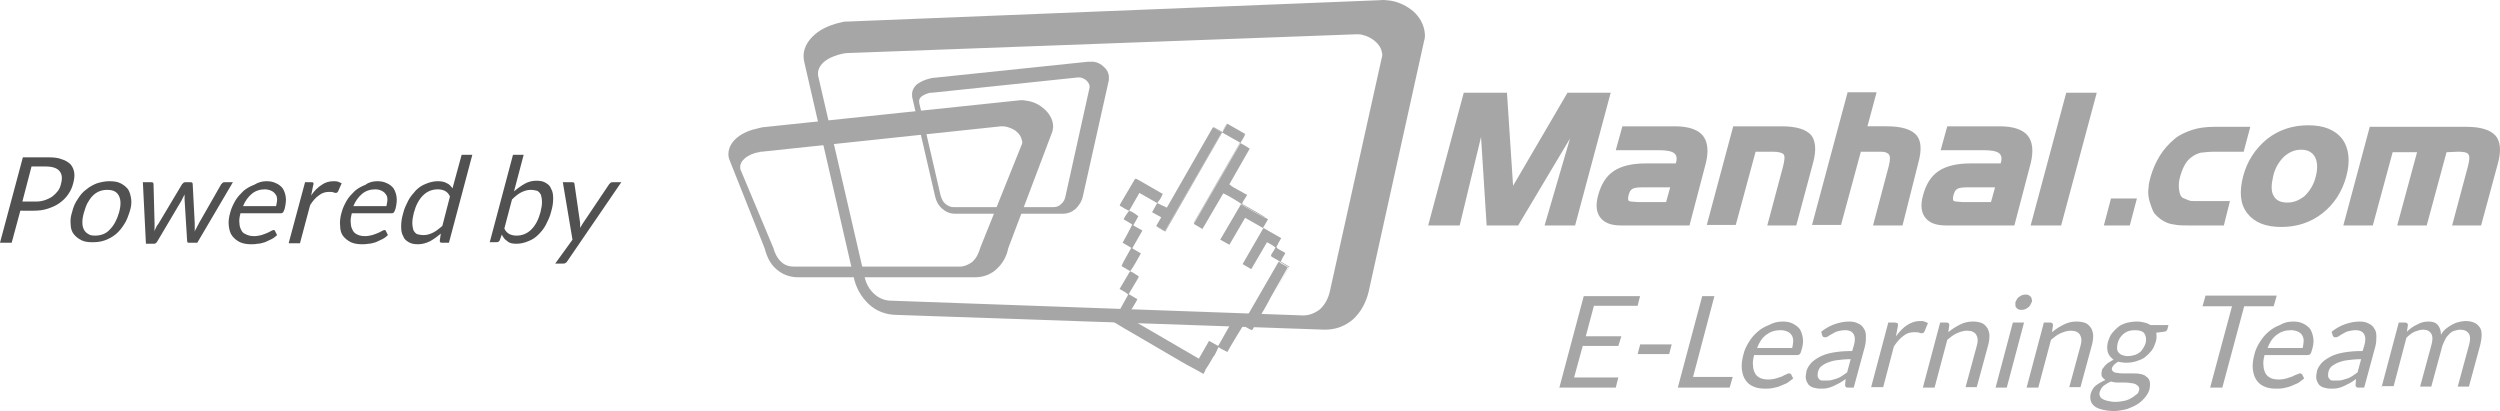 <?xml version="1.0" encoding="utf-8"?>
<!-- Generator: Adobe Illustrator 16.0.0, SVG Export Plug-In . SVG Version: 6.00 Build 0)  -->
<!DOCTYPE svg PUBLIC "-//W3C//DTD SVG 1.1//EN" "http://www.w3.org/Graphics/SVG/1.1/DTD/svg11.dtd">
<svg version="1.1" id="Isolation_Mode" xmlns="http://www.w3.org/2000/svg" xmlns:xlink="http://www.w3.org/1999/xlink" x="0px"
	 y="0px" width="1024.03px" height="168.359px" viewBox="-143.3 299.777 1024.03 168.359"
	 enable-background="new -143.3 299.777 1024.03 168.359" xml:space="preserve">
<g>
	<g id="Layer_x0020_1">
		<path fill="#A7A6A6" d="M203.656,308.611l218.045-8.747c1.666-0.208,3.124,0,4.79,0.209c3.54,0.624,6.664,2.29,9.163,4.373
			c2.499,2.291,4.165,5.206,4.582,8.33c0.208,1.25,0.208,2.499-0.208,3.749l-22.7,102.671c-1.042,4.373-3.124,8.33-6.248,11.245
			c-3.124,2.708-6.872,4.374-11.662,4.374l-175.144-6.04c-4.79,0-8.747-1.666-11.663-4.373l0,0
			c-3.124-2.916-5.415-6.872-6.248-11.246l-20.201-87.884c0-0.417-0.208-0.625-0.208-1.042c-0.625-4.165,1.458-7.705,4.582-10.413
			c2.916-2.499,7.081-4.165,11.246-4.998C202.198,308.611,203.032,308.611,203.656,308.611z M412.33,313.817l-208.882,7.706
			c-0.417,0-1.042,0.208-1.458,0.208c-2.916,0.625-5.623,1.666-7.706,3.332c-1.666,1.458-2.708,3.332-2.499,5.207
			c0,0.208,0,0.416,0,0.416l18.951,82.054c0.625,3.124,2.083,5.831,4.374,7.705c1.666,1.458,3.957,2.499,6.664,2.499l168.688,6.04
			c2.708,0,4.998-1.042,6.873-2.499c2.083-1.875,3.541-4.582,4.165-7.706l21.243-95.59c0.208-0.625,0.208-1.25,0-1.874
			c-0.209-1.666-1.25-3.332-2.708-4.582c-1.458-1.249-3.332-2.291-5.415-2.707C413.996,313.817,413.163,313.817,412.33,313.817z"/>
		<path fill="#A7A6A6" d="M238.435,331.727l63.935-6.664c0.833,0,1.458,0,2.291,0c1.666,0.209,3.124,1.042,4.165,2.083
			c1.25,1.041,1.874,2.291,2.083,3.748c0,0.625,0,1.25,0,1.666l-10.621,47.483c-0.417,2.082-1.458,3.748-2.916,5.206
			c-1.458,1.25-3.124,2.083-5.415,2.083h-43.942c-2.291,0-3.957-0.833-5.415-2.083l0,0c-1.458-1.249-2.5-3.124-2.916-5.206
			l-9.372-40.61c0-0.208,0-0.417,0-0.417c-0.208-1.874,0.625-3.54,2.083-4.789c1.458-1.042,3.333-1.875,5.207-2.291
			C237.811,331.936,238.227,331.727,238.435,331.727z M297.997,331.519l-59.562,6.248c-0.208,0-0.417,0-0.625,0
			c-1.25,0.208-2.708,0.833-3.541,1.458c-0.833,0.624-1.25,1.457-1.041,2.499v0.208l8.747,37.902
			c0.417,1.458,1.042,2.708,2.083,3.541c0.833,0.625,1.875,1.249,3.124,1.249h41.026c1.25,0,2.291-0.416,3.124-1.249
			c1.042-0.833,1.666-2.083,1.875-3.541l9.788-44.15c0-0.208,0-0.625,0-0.833c-0.208-0.833-0.625-1.458-1.25-2.082
			c-0.625-0.625-1.666-1.042-2.499-1.25C298.83,331.519,298.413,331.519,297.997,331.519z"/>
		<g id="_1849662416">
			<path fill="#A7A6A6" d="M319.655,410.865c-0.417,0.625-0.625,0.833-1.041,1.666l-3.332,5.623c0.625,0.417,1.25,0.625,1.874,1.042
				c0.625,0.416,1.042,0.624,1.666,1.249c-2.083,3.749-3.957,7.289-6.248,11.038c3.124,1.874,5.831,3.54,9.164,5.414l18.535,10.83
				c3.124,1.874,6.248,3.332,9.372,5.206c0.625-0.833,0.625-1.666,1.458-2.707c0.625-0.833,1.874-3.124,2.499-4.165
				c0.417-0.625,0.625-0.625,0.833-1.25c0.625-1.041,0.833-1.874,1.458-2.916c0.625,0.833,2.708,1.458,3.541,2.083
				c2.083-3.749,4.165-7.081,6.456-10.829c1.041,0.416,2.083,1.249,3.124,1.666c0.625,0.208,0.625,0.208,0.833-0.209
				c0.833-1.249,1.667-2.915,2.5-4.373c1.666-2.915,3.332-5.623,4.79-8.538l7.081-12.496c-1.042-0.624-2.916-1.457-3.749-2.29
				l-14.786,25.615l-3.749-2.083l-6.248,11.038l-3.749-2.083l-4.166,7.289l-29.364-17.077c0.625-1.457,3.957-6.456,4.166-7.289
				l-3.541-2.082c1.041-1.874,2.291-3.749,3.332-5.623s1.042-1.458-0.208-2.291C321.321,411.698,320.488,411.281,319.655,410.865z"
				/>
			<path fill="#A7A6A6" d="M330.693,382.958l-2.083,3.749l3.749,2.082l-2.083,3.541l3.541,2.082l23.325-40.401l-3.54-2.083l0,0
				l-0.208,0.208l0,0l-18.743,32.696C333.192,384.208,332.151,383.583,330.693,382.958z"/>
			<path fill="#A7A6A6" d="M364.847,358.384l-19.16,33.113l3.541,2.082l8.539-14.578c0.833,0.209,6.873,3.749,7.497,4.374
				c0.833,0.833,7.706,4.581,9.372,5.414c0-0.208,0.208-0.208-0.625-0.624L366.722,384c-1.666-1.042-1.666-0.209,0.833-4.374
				l-5.623-3.124c-0.625-0.416-1.041-0.624-1.666-1.249l8.33-14.578c-1.041-0.625-1.458-1.041-2.707-1.666
				C365.056,358.592,365.264,358.592,364.847,358.384z"/>
			<path fill="#A7A6A6" d="M374.011,393.163l2.083-3.541c-0.625-0.416-1.25-0.833-1.666-0.833c-1.667-0.833-8.539-4.581-9.372-5.414
				l-8.539,14.578l3.749,2.082l6.456-11.037L374.011,393.163z"/>
			<path fill="#A7A6A6" d="M319.239,386.082c-0.417,0.625-0.417,0.417-1.25,1.666c-0.417,0.625-0.833,1.25-1.041,1.874l3.54,2.083
				c-0.417,1.041-3.332,6.456-3.957,7.497l3.54,2.083l-3.124,5.623c-0.417,0.833-0.625,1.249-0.833,1.874l3.54,2.082
				c1.458-1.874,3.124-5.206,4.374-7.288l-3.541-2.083l4.166-7.289l-3.749-2.083l2.083-3.748
				C321.738,387.332,320.488,386.499,319.239,386.082z"/>
			<path fill="#A7A6A6" d="M319.239,386.082l4.166-7.289l7.289,4.165l1.249-1.666c0.417-0.625,0.625-1.249,1.042-2.082l-9.788-5.623
				c-1.666-0.833-1.25-1.042-2.499,1.041l-4.79,8.122c-0.417,0.833-0.833,1.041-0.208,1.458
				C316.532,384.624,318.614,386.082,319.239,386.082z"/>
			<path fill="#A7A6A6" d="M379.009,401.076c0.625,0,0.208,0.209,0.625-0.416c0,0,0.208-0.417,0.417-0.625
				c0.208-0.833,1.042-1.874,1.458-2.707l-7.289-4.165l-8.539,14.786l3.541,2.082l6.456-11.037
				C376.51,399.41,378.384,400.452,379.009,401.076z"/>
			<path fill="#A7A6A6" d="M364.847,358.176c0.625-1.041,1.666-2.499,1.875-3.541l-7.289-4.165l-2.083,3.541L364.847,358.176z"/>
			<path fill="#A7A6A6" d="M379.009,401.076c0.208,0.833-1.875,2.708-1.666,3.541c0,0.416,2.916,1.666,3.54,2.291
				c0.833,0.624,2.708,1.666,3.749,2.29l-7.081,12.496l7.289-12.704l-3.54-2.082c0.416-0.625,0.416-1.042,0.833-1.666
				c0.417-0.625,0.833-1.25,1.041-1.875c-3.957-2.291-3.749-1.666-3.124-3.124c0,0-0.208,0.625-0.417,0.625
				C379.217,401.285,379.633,401.076,379.009,401.076z"/>
			<path fill="#A7A6A6" d="M353.602,351.928l3.54,2.083l-23.325,40.401l-3.541-2.082l0.208,0.208c0,0,2.291,1.666,3.541,2.083
				l23.325-40.61l7.289,4.165c-6.04,10.413-12.496,21.658-18.535,32.071c-0.208,0.417-0.417,0.625-0.417,1.041l19.16-33.112v-0.208
				l-7.497-4.166l2.083-3.54c-0.625,0.417-1.666,2.707-2.083,3.54l-3.332-1.874C353.602,351.928,353.81,351.928,353.602,351.928z"/>
		</g>
		<path fill="#A7A6A6" d="M501.881,392.121h-12.496l10.413-35.611l-21.242,35.611h-12.912l-2.291-36.236l-8.746,36.236h-12.912
			l14.578-54.354h17.701l2.499,38.111l22.284-38.111h17.701L501.881,392.121z M548.738,392.121h-28.115
			c-3.956,0-6.664-1.041-8.33-3.123c-1.666-2.083-2.082-4.998-1.041-8.955c1.25-4.79,3.332-8.122,6.456-10.205
			c3.124-2.082,7.497-3.124,13.12-3.124h12.287c0.625-1.874,0.417-3.332-0.625-4.165c-1.041-0.833-3.124-1.249-6.247-1.249h-17.702
			l2.707-9.788h21.451c5.414,0,9.371,1.249,11.454,3.748c2.082,2.499,2.499,6.456,1.249,11.454L548.738,392.121z M539.158,382.542
			l1.666-6.04h-11.037c-2.291,0-3.749,0.209-4.374,0.625c-0.833,0.417-1.249,1.25-1.666,2.707c-0.208,1.042-0.208,1.666,0,2.083
			c0.209,0.208,0.625,0.416,1.25,0.416s1.458,0.209,2.499,0.209H539.158z M592.473,392.121h-11.871l6.456-24.157
			c0.625-2.499,0.833-4.165,0.208-4.998c-0.625-0.625-2.082-1.042-4.373-1.042h-7.081l-8.122,29.989h-11.87l10.829-40.401h19.784
			c6.04,0,9.996,1.249,12.079,3.54c1.874,2.291,2.291,6.248,0.833,11.454L592.473,392.121z M635.998,392.121h-12.079l6.456-24.365
			c0.625-2.5,0.625-3.957,0-4.79c-0.416-0.417-0.833-0.625-1.458-0.833c-0.625-0.209-1.666-0.209-2.915-0.209h-7.081l-8.122,29.989
			h-11.871l14.578-54.354h11.871l-3.749,13.953h7.914c6.039,0,9.996,1.249,12.079,3.54c2.082,2.291,2.291,6.248,0.833,11.454
			L635.998,392.121z M681.814,392.121H653.7c-3.957,0-6.665-1.041-8.331-3.123c-1.666-2.083-2.082-4.998-1.041-8.955
			c1.25-4.79,3.332-8.122,6.456-10.205c3.124-2.082,7.497-3.124,13.12-3.124h12.287c0.625-1.874,0.417-3.332-0.625-4.165
			c-1.041-0.833-3.123-1.249-6.247-1.249h-17.702l2.707-9.788h21.451c5.414,0,9.371,1.249,11.454,3.748
			c2.082,2.499,2.499,6.456,1.249,11.454L681.814,392.121z M672.234,382.542l1.666-6.04h-11.037c-2.291,0-3.749,0.209-4.374,0.625
			c-0.833,0.417-1.249,1.25-1.666,2.707c-0.208,1.042-0.208,1.666,0,2.083c0.209,0.208,0.625,0.416,1.25,0.416
			s1.458,0.209,2.499,0.209H672.234z M700.975,392.121h-12.496l14.578-54.354h12.495L700.975,392.121z M729.089,392.121h-10.621
			l2.915-11.037h10.622L729.089,392.121z M767.616,392.121h-14.578c-1.874,0-3.332,0-4.79-0.208
			c-1.457-0.208-2.707-0.416-3.748-0.833c-2.083-0.833-3.749-2.082-5.206-3.748c-0.625-0.833-1.042-1.875-1.458-3.124
			c-0.417-1.25-0.833-2.291-1.042-3.749c-0.208-1.249-0.208-2.707,0-3.957c0-1.249,0.417-2.915,0.833-4.373
			c0.833-2.916,2.083-5.831,3.749-8.539c1.666-2.707,3.749-4.998,6.248-7.08c2.082-1.666,4.581-2.708,7.08-3.541
			s5.623-1.249,9.164-1.249h14.577l-2.707,10.204h-11.662c-2.499,0-4.374,0.209-6.04,0.417c-1.457,0.416-2.707,1.041-3.748,1.874
			c-2.083,1.458-3.54,4.165-4.582,7.914c-0.624,2.082-0.624,3.957-0.416,5.415c0.208,1.457,0.624,3.123,2.082,3.54l2.083,0.833
			c0.625,0.208,1.249,0.208,1.874,0.208s1.666,0,3.124,0h11.662L767.616,392.121z M817.807,371.921
			c-1.666,6.247-4.998,11.454-9.788,15.202c-4.79,3.749-10.413,5.623-16.869,5.623s-11.038-1.874-13.953-5.623
			c-2.916-3.748-3.332-8.746-1.666-15.202c1.666-6.248,4.998-11.246,9.788-15.203c4.79-3.749,10.413-5.623,16.869-5.623
			c6.455,0,11.037,1.874,13.953,5.623C818.848,360.467,819.473,365.673,817.807,371.921z M805.311,371.921
			c0.833-3.332,0.625-6.04-0.416-7.914s-2.916-2.916-5.623-2.916s-4.998,1.042-7.081,2.916c-1.874,1.874-3.54,4.373-4.373,7.914
			c-0.417,1.874-0.625,3.332-0.625,4.581c0,1.25,0.208,2.499,0.833,3.541c1.041,1.874,2.916,2.707,5.623,2.707
			s4.998-1.041,7.081-2.707C802.812,377.96,804.478,375.461,805.311,371.921z M872.994,392.121h-11.87l6.456-24.157
			c0.624-2.499,0.833-4.165,0.208-4.998s-2.083-1.042-4.373-1.042l-4.582,0.209l-8.122,29.988h-12.079l8.122-29.988h-9.996
			l-8.122,29.988h-12.079l10.83-40.401h39.568c5.831,0,9.788,1.249,11.871,3.54c2.082,2.291,2.499,6.248,1.041,11.454
			L872.994,392.121z"/>
		<path fill="#A7A6A6" d="M168.877,351.928l105.17-11.037c1.25-0.209,2.499,0,3.54,0.208c2.708,0.416,4.999,1.666,6.873,3.332
			c1.875,1.666,3.332,3.957,3.541,6.248c0.208,0.833,0,1.874-0.208,2.915l-18.118,47.899c-0.625,3.332-2.291,6.248-4.79,8.538
			c-2.291,2.083-5.207,3.332-8.955,3.332h-72.265c-3.541,0-6.664-1.249-8.955-3.332l0,0c-2.499-2.082-3.957-5.206-4.79-8.538
			l-14.578-36.653c0-0.416-0.208-0.625-0.208-0.833c-0.417-3.124,1.042-5.831,3.541-7.914c2.291-1.874,5.415-3.124,8.539-3.748
			C167.836,352.136,168.252,352.136,168.877,351.928z M266.758,351.512l-98.089,10.412c-0.417,0-0.833,0-1.041,0.209
			c-2.083,0.208-4.374,1.249-5.831,2.499c-1.25,1.041-2.083,2.499-1.875,3.957c0,0.208,0,0.208,0,0.416l13.537,32.28
			c0.625,2.29,1.666,4.373,3.332,5.831c1.25,1.249,3.124,1.874,5.207,1.874h67.684c2.083,0,3.749-0.833,5.207-1.874
			c1.666-1.458,2.707-3.541,3.332-5.831l17.077-42.484c0.208-0.417,0.208-1.042,0-1.458c-0.208-1.25-0.833-2.499-2.083-3.541
			c-1.042-1.041-2.708-1.666-4.166-2.082C268.216,351.512,267.591,351.512,266.758,351.512z"/>
		<path fill="#A7A6A6" d="M528.537,420.862l-1.041,4.165h-17.91l-3.332,12.495h14.578l-1.25,3.957h-14.578l-3.54,12.912h18.118
			l-1.041,4.165h-23.116l9.996-37.486h23.116V420.862z M528.537,440.854h12.912l-1.041,3.957h-12.912L528.537,440.854z
			 M550.196,454.182h16.244l-1.25,4.374h-21.242l9.996-37.486h4.998L550.196,454.182z M586.85,431.483
			c1.666,0,2.915,0.208,4.165,0.833c1.249,0.624,2.082,1.249,2.915,2.291c0.625,1.041,1.042,2.29,1.25,3.748s0,3.124-0.625,4.998
			c-0.208,0.833-0.416,1.25-0.625,1.458c-0.208,0.208-0.624,0.417-1.041,0.417h-17.702c-0.416,1.666-0.624,3.123-0.416,4.373
			c0,1.249,0.416,2.291,0.833,3.124c0.416,0.833,1.249,1.457,2.082,1.874s2.083,0.625,3.332,0.625c1.25,0,2.291-0.208,3.124-0.417
			c0.833-0.208,1.666-0.624,2.499-0.833c0.625-0.416,1.25-0.625,1.666-0.833c0.417-0.208,0.833-0.416,1.25-0.416
			c0.416,0,0.625,0.208,0.833,0.416l0.833,1.666c-0.833,0.625-1.666,1.25-2.499,1.875c-1.041,0.416-1.874,0.833-2.916,1.249
			c-1.041,0.417-2.082,0.625-3.123,0.833c-1.042,0.208-2.083,0.208-2.916,0.208c-1.874,0-3.332-0.208-4.79-0.833
			c-1.458-0.624-2.499-1.457-3.332-2.707c-0.833-1.249-1.25-2.707-1.458-4.373s0-3.749,0.625-6.04
			c0.417-1.874,1.25-3.54,2.291-5.206s2.082-2.916,3.54-4.165c1.458-1.25,2.916-2.083,4.582-2.708
			C583.101,431.899,584.975,431.483,586.85,431.483z M586.017,435.023c-2.291,0-4.165,0.625-5.831,1.874
			c-1.667,1.25-2.916,3.124-3.749,5.415h14.37c0.208-1.041,0.416-2.083,0.416-2.916s-0.208-1.666-0.625-2.29
			c-0.416-0.625-1.041-1.25-1.666-1.458C588.099,435.231,587.058,435.023,586.017,435.023z M616.005,458.556h-2.082
			c-0.417,0-0.833,0-1.041-0.208c-0.209-0.209-0.417-0.417-0.417-0.833l0.208-2.499c-0.833,0.624-1.666,1.249-2.499,1.666
			c-0.833,0.416-1.666,0.833-2.499,1.249c-0.833,0.417-1.666,0.625-2.499,0.833s-1.874,0.208-2.915,0.208
			c-1.042,0-1.875-0.208-2.708-0.416s-1.457-0.625-2.082-1.25c-0.417-0.624-0.833-1.249-1.042-2.29
			c-0.208-0.833,0-1.875,0.209-3.124c0.208-1.042,0.833-2.083,1.666-3.124s2.082-1.874,3.54-2.707s3.332-1.458,5.623-1.875
			c2.291-0.416,4.79-0.625,7.914-0.625l0.624-2.082c0.625-2.083,0.625-3.54,0-4.79c-0.624-1.041-1.666-1.666-3.54-1.666
			c-1.041,0-2.082,0.208-2.915,0.417c-0.833,0.208-1.667,0.624-2.291,1.041c-0.625,0.416-1.25,0.625-1.666,1.041
			c-0.417,0.208-0.833,0.417-1.25,0.417c-0.416,0-0.625,0-0.833-0.209c-0.208-0.208-0.416-0.416-0.416-0.624l-0.417-1.458
			c1.874-1.458,3.749-2.499,5.623-3.124s3.749-1.041,5.831-1.041c1.458,0,2.707,0.208,3.749,0.833
			c1.041,0.416,1.874,1.249,2.291,2.082c0.624,0.833,0.833,1.875,0.833,3.124c0,1.25,0,2.499-0.417,4.165L616.005,458.556z
			 M604.76,455.64c0.833,0,1.666,0,2.29-0.208c0.625-0.208,1.458-0.416,2.083-0.625c0.625-0.208,1.458-0.625,2.082-1.041
			c0.625-0.417,1.25-0.833,2.083-1.458l1.458-5.414c-2.083,0-3.957,0.208-5.623,0.416s-2.916,0.625-3.957,1.041
			c-1.041,0.417-1.874,1.042-2.499,1.458c-0.625,0.625-1.041,1.25-1.249,2.083c-0.209,0.624-0.209,1.249-0.209,1.874
			c0,0.416,0.209,0.833,0.625,1.25c0.208,0.416,0.625,0.624,1.25,0.624C603.718,455.64,604.135,455.64,604.76,455.64z
			 M623.086,458.556l7.081-26.657h2.707c0.417,0,0.833,0.208,1.041,0.208c0.209,0.209,0.209,0.625,0.209,1.042l-0.833,4.373
			c1.457-1.874,2.915-3.54,4.581-4.582c1.666-1.041,3.332-1.666,5.207-1.666c0.833,0,1.457,0,1.874,0.209
			c0.625,0.208,1.041,0.416,1.458,0.624l-1.458,3.541c-0.208,0.416-0.625,0.625-1.041,0.625c-0.209,0-0.625,0-1.042-0.209
			c-0.416-0.208-1.249-0.208-2.082-0.208c-1.666,0-3.124,0.417-4.374,1.458c-1.457,1.041-2.707,2.499-3.956,4.373l-4.374,16.661
			h-4.998V458.556z M644.328,458.556l7.081-26.657h2.707c0.625,0,1.041,0.417,1.041,1.041l-0.416,2.916
			c1.458-1.25,3.124-2.291,4.79-3.124s3.332-1.249,5.206-1.249c1.458,0,2.707,0.208,3.749,0.624c1.041,0.417,1.666,1.25,2.291,2.083
			c0.416,0.833,0.832,1.874,0.832,3.124c0,1.249-0.208,2.707-0.624,4.165l-4.582,16.869h-4.581l4.581-16.869
			c0.625-2.083,0.417-3.54-0.208-4.582c-0.625-1.041-1.874-1.666-3.749-1.666c-1.458,0-2.707,0.417-4.165,1.042
			c-1.458,0.624-2.707,1.666-3.957,2.707l-5.206,19.576H644.328L644.328,458.556z M685.771,431.899l-7.081,26.657h-4.581
			l7.08-26.657H685.771L685.771,431.899z M688.896,423.569c-0.209,0.416-0.417,0.833-0.625,1.25
			c-0.208,0.416-0.625,0.833-1.041,1.041c-0.417,0.208-0.833,0.625-1.25,0.625c-0.416,0.208-0.833,0.208-1.249,0.208
			c-0.417,0-0.833,0-1.25-0.208c-0.416-0.209-0.625-0.417-0.833-0.625s-0.417-0.625-0.417-1.041c0-0.417,0-0.834,0-1.25
			c0.209-0.417,0.417-0.833,0.625-1.25c0.209-0.416,0.625-0.833,1.042-1.041c0.416-0.208,0.833-0.625,1.249-0.625
			c0.417-0.208,0.833-0.208,1.25-0.208c0.416,0,0.833,0,1.249,0.208c0.417,0.209,0.625,0.417,0.833,0.625
			c0.209,0.208,0.417,0.625,0.417,1.041C689.104,422.736,689.104,423.152,688.896,423.569z M686.813,458.556l7.081-26.657h2.707
			c0.625,0,1.041,0.417,1.041,1.041l-0.416,2.916c1.458-1.25,3.124-2.291,4.79-3.124s3.332-1.249,5.206-1.249
			c1.458,0,2.707,0.208,3.749,0.624c1.041,0.417,1.666,1.25,2.291,2.083c0.416,0.833,0.832,1.874,0.832,3.124
			c0,1.249-0.208,2.707-0.624,4.165l-4.582,16.869h-4.581l4.581-16.869c0.625-2.083,0.417-3.54-0.208-4.582
			c-0.625-1.041-1.874-1.666-3.749-1.666c-1.458,0-2.707,0.417-4.165,1.042c-1.458,0.624-2.707,1.666-3.957,2.707l-5.206,19.576
			H686.813L686.813,458.556z M732.005,431.483c1.249,0,2.29,0.208,3.123,0.416c1.042,0.208,1.666,0.625,2.499,1.041h7.289
			l-0.416,1.667c-0.208,0.624-0.625,1.041-1.458,1.041l-3.124,0.416c0.209,1.042,0.209,2.499-0.208,3.749
			c-0.417,1.249-0.833,2.499-1.666,3.54c-0.833,1.042-1.666,1.875-2.707,2.708c-1.042,0.833-2.291,1.249-3.541,1.666
			c-1.249,0.416-2.707,0.624-4.165,0.624c-1.249,0-2.291-0.208-3.332-0.416c-0.625,0.416-1.25,0.833-1.666,1.249
			c-0.416,0.417-0.625,0.833-0.833,1.25c-0.208,0.625,0,1.041,0.417,1.458c0.416,0.416,1.041,0.624,1.874,0.624
			c0.833,0.209,1.666,0.209,2.707,0.209s2.083,0,3.332,0c1.042,0,2.083,0,3.124,0.208s1.874,0.416,2.499,1.041
			c0.625,0.417,1.25,1.042,1.458,1.875s0.208,1.874,0,3.123c-0.208,1.042-0.833,2.291-1.666,3.332
			c-0.833,1.042-1.874,2.083-3.124,2.916c-1.249,0.833-2.707,1.458-4.373,2.083c-1.666,0.416-3.541,0.833-5.415,0.833
			s-3.54-0.209-4.998-0.625c-1.458-0.417-2.499-0.833-3.124-1.458c-0.833-0.625-1.249-1.458-1.458-2.291
			c-0.208-0.833-0.208-1.666,0-2.707c0.417-1.25,1.042-2.499,2.083-3.332s2.499-1.666,3.957-2.291
			c-0.625-0.416-1.042-0.833-1.458-1.458c-0.208-0.624-0.208-1.458,0-2.291c0-0.416,0.208-0.833,0.625-1.249
			c0.208-0.417,0.624-0.833,1.041-1.25c0.416-0.416,0.833-0.833,1.458-1.041c0.416-0.416,1.041-0.625,1.666-1.041
			c-1.042-0.833-1.874-1.666-2.291-2.916c-0.417-1.249-0.417-2.707,0-4.373c0.417-1.25,0.833-2.499,1.666-3.54
			c0.833-1.042,1.666-1.875,2.707-2.708c1.042-0.833,2.291-1.249,3.749-1.666C729.297,431.691,730.547,431.483,732.005,431.483z
			 M732.838,459.805c0.208-0.624,0.208-1.249-0.209-1.666c-0.208-0.416-0.624-0.624-1.249-1.041
			c-0.625-0.208-1.25-0.416-2.083-0.416c-0.833-0.209-1.666-0.209-2.499-0.209s-1.874,0-2.707,0c-1.042,0-1.874-0.208-2.708-0.416
			c-1.041,0.416-2.082,1.041-2.915,1.666s-1.25,1.458-1.666,2.499c-0.208,0.625-0.208,1.249,0,1.666
			c0.208,0.416,0.416,1.041,1.041,1.249c0.625,0.417,1.25,0.625,2.083,0.834c0.833,0.208,2.082,0.416,3.332,0.416
			c1.249,0,2.499-0.208,3.54-0.416c1.042-0.209,2.083-0.625,2.708-1.042c0.832-0.416,1.457-0.833,2.082-1.458
			C732.213,461.263,732.629,460.638,732.838,459.805z M728.256,445.644c1.041,0,1.874-0.208,2.707-0.416
			c0.833-0.209,1.458-0.625,2.083-1.042c0.625-0.416,1.041-1.041,1.458-1.666c0.416-0.625,0.833-1.458,1.041-2.082
			c0.416-1.666,0.208-2.916-0.417-3.957c-0.624-1.041-2.082-1.458-3.956-1.458c-1.875,0-3.333,0.417-4.582,1.458
			c-1.25,1.041-2.083,2.291-2.499,3.957c-0.208,0.833-0.208,1.457-0.208,2.082s0.208,1.25,0.624,1.666
			c0.417,0.417,0.833,0.833,1.458,1.042C726.59,445.436,727.423,445.644,728.256,445.644z M789.275,420.862l-1.25,4.373h-12.079
			l-8.955,33.321h-4.998l8.955-33.321h-12.079l1.25-4.373H789.275z M795.939,431.483c1.666,0,2.916,0.208,4.165,0.833
			c1.25,0.624,2.083,1.249,2.916,2.291c0.624,1.041,1.041,2.29,1.249,3.748s0,3.124-0.625,4.998
			c-0.208,0.833-0.416,1.25-0.624,1.458c-0.209,0.208-0.625,0.417-1.042,0.417h-17.701c-0.417,1.666-0.625,3.123-0.417,4.373
			c0,1.249,0.417,2.291,0.833,3.124c0.417,0.833,1.25,1.457,2.083,1.874s2.082,0.625,3.332,0.625c1.249,0,2.291-0.208,3.124-0.417
			c0.833-0.208,1.666-0.624,2.499-0.833c0.624-0.416,1.249-0.625,1.874-0.833c0.417-0.208,0.833-0.416,1.25-0.416
			c0.416,0,0.624,0.208,0.833,0.416l0.833,1.666c-0.833,0.625-1.666,1.25-2.5,1.875c-1.041,0.416-1.874,0.833-2.915,1.249
			c-1.041,0.417-2.083,0.625-3.124,0.833s-2.082,0.208-2.916,0.208c-1.874,0-3.332-0.208-4.789-0.833
			c-1.458-0.624-2.499-1.457-3.332-2.707c-0.833-1.249-1.25-2.707-1.458-4.373s0-3.749,0.624-6.04
			c0.417-1.874,1.25-3.54,2.291-5.206c1.042-1.666,2.083-2.916,3.541-4.165c1.457-1.25,2.915-2.083,4.581-2.708
			C792.19,431.899,794.065,431.483,795.939,431.483z M795.106,435.023c-2.291,0-4.165,0.625-5.831,1.874
			c-1.666,1.25-2.916,3.124-3.749,5.415h14.37c0.208-1.041,0.416-2.083,0.416-2.916s-0.208-1.666-0.624-2.29
			c-0.417-0.625-1.042-1.25-1.666-1.458C797.188,435.231,796.147,435.023,795.106,435.023z M825.096,458.556h-2.083
			c-0.416,0-0.833,0-1.041-0.208c-0.208-0.209-0.417-0.417-0.417-0.833l0.209-2.499c-0.833,0.624-1.666,1.249-2.5,1.666
			c-0.833,0.416-1.666,0.833-2.499,1.249c-0.833,0.417-1.666,0.625-2.499,0.833s-1.874,0.208-2.915,0.208
			c-1.042,0-1.875-0.208-2.708-0.416s-1.457-0.625-2.082-1.25c-0.417-0.624-0.833-1.249-1.041-2.29
			c-0.209-0.833,0-1.875,0.208-3.124c0.208-1.042,0.833-2.083,1.666-3.124s2.082-1.874,3.54-2.707s3.332-1.458,5.623-1.875
			c2.291-0.416,4.79-0.625,7.914-0.625l0.625-2.082c0.624-2.083,0.624-3.54,0-4.79c-0.625-1.041-1.666-1.666-3.541-1.666
			c-1.041,0-2.082,0.208-2.915,0.417c-0.833,0.208-1.666,0.624-2.291,1.041c-0.625,0.416-1.25,0.625-1.666,1.041
			c-0.417,0.208-0.833,0.417-1.25,0.417c-0.416,0-0.624,0-0.833-0.209c-0.208-0.208-0.416-0.416-0.416-0.624l-0.417-1.458
			c1.874-1.458,3.749-2.499,5.623-3.124s3.749-1.041,5.831-1.041c1.458,0,2.707,0.208,3.749,0.833
			c1.041,0.416,1.874,1.249,2.291,2.082c0.624,0.833,0.833,1.875,0.833,3.124c0,1.25,0,2.499-0.417,4.165L825.096,458.556z
			 M813.85,455.64c0.833,0,1.666,0,2.291-0.208c0.624-0.208,1.457-0.416,2.082-0.625c0.625-0.208,1.458-0.625,2.083-1.041
			c0.624-0.417,1.249-0.833,2.082-1.458l1.458-5.414c-2.082,0-3.957,0.208-5.623,0.416s-2.915,0.625-3.957,1.041
			c-1.041,0.417-1.874,1.042-2.499,1.458c-0.624,0.625-1.041,1.25-1.249,2.083c-0.209,0.624-0.209,1.249-0.209,1.874
			c0,0.416,0.209,0.833,0.625,1.25c0.208,0.416,0.625,0.624,1.25,0.624C812.6,455.64,813.225,455.64,813.85,455.64z
			 M832.176,458.556l7.081-26.657h2.707c0.625,0,1.042,0.417,1.042,1.041l-0.417,2.708c1.25-1.25,2.707-2.291,4.165-2.916
			c1.458-0.833,2.916-1.249,4.582-1.249c1.874,0,3.124,0.416,3.957,1.457c0.833,1.042,1.249,2.291,1.249,3.957
			c0.625-1.041,1.25-1.874,2.083-2.499s1.666-1.249,2.499-1.666c0.833-0.416,1.666-0.833,2.707-1.041
			c0.833-0.208,1.874-0.417,2.707-0.417c1.458,0,2.499,0.209,3.541,0.625c1.041,0.417,1.666,1.041,2.291,1.874
			c0.624,0.833,0.833,1.875,0.833,3.124c0,1.25-0.209,2.708-0.625,4.374l-4.582,16.868h-4.582l4.582-16.868
			c0.625-2.083,0.625-3.749,0-4.79s-1.874-1.666-3.54-1.666c-0.833,0-1.458,0.208-2.291,0.416s-1.458,0.625-2.083,1.25
			c-0.624,0.625-1.249,1.249-1.666,2.082c-0.416,0.833-0.833,1.666-1.249,2.708l-4.582,16.868h-4.581l4.581-16.868
			c0.625-2.083,0.625-3.749,0-4.79c-0.624-1.042-1.666-1.666-3.332-1.666c-1.249,0-2.291,0.416-3.54,0.833
			c-1.25,0.625-2.291,1.458-3.332,2.499l-5.207,19.784h-4.998V458.556z"/>
	</g>
	<path fill="#515151" d="M-134.97,386.082l-3.541,13.12h-4.79l9.372-34.987h10.413c2.291,0,4.165,0.209,5.623,0.833
		c1.458,0.417,2.708,1.25,3.541,2.083c0.833,1.041,1.25,2.082,1.458,3.332c0.208,1.249,0,2.915-0.417,4.373
		c-0.417,1.666-1.041,3.124-2.083,4.582c-0.833,1.249-2.083,2.499-3.541,3.54c-1.458,1.042-2.916,1.666-4.79,2.291
		c-1.875,0.625-3.749,0.833-5.832,0.833H-134.97z M-134.137,382.333h5.623c1.458,0,2.499-0.208,3.749-0.624
		c1.042-0.417,2.083-0.833,2.916-1.458s1.666-1.458,2.291-2.291c0.625-0.833,1.041-1.874,1.25-2.915
		c0.625-2.291,0.417-3.957-0.625-5.207c-1.041-1.249-2.916-1.874-5.831-1.874h-5.623L-134.137,382.333z"/>
	<path id="_x31_" fill="#515151" d="M-98.525,374.003c1.875,0,3.333,0.208,4.582,0.833s2.291,1.458,3.124,2.499
		c0.625,1.042,1.042,2.499,1.25,3.957c0.208,1.666,0,3.332-0.625,5.207c-0.625,1.874-1.25,3.748-2.291,5.206
		c-1.041,1.666-2.083,2.916-3.332,3.957s-2.708,1.874-4.374,2.499s-3.332,0.833-5.206,0.833c-1.875,0-3.333-0.208-4.582-0.833
		s-2.291-1.458-3.124-2.499s-1.25-2.499-1.25-3.957c-0.208-1.666,0-3.332,0.625-5.206c0.417-1.875,1.25-3.749,2.291-5.207
		c1.041-1.666,2.083-2.915,3.54-3.957c1.25-1.041,2.708-1.874,4.374-2.499C-102.065,374.42-100.399,374.003-98.525,374.003z
		 M-104.356,396.287c2.499,0,4.582-0.834,6.04-2.5c1.666-1.666,2.916-3.956,3.749-6.872c0.833-2.915,0.833-5.206,0-6.872
		s-2.291-2.499-4.79-2.499c-1.25,0-2.291,0.208-3.332,0.624c-1.041,0.417-1.874,1.042-2.707,1.875s-1.458,1.874-2.083,2.915
		c-0.625,1.25-1.041,2.499-1.458,3.957s-0.625,2.707-0.625,3.957c0,1.249,0.208,2.082,0.625,2.915
		c0.417,0.834,1.041,1.458,1.875,1.875C-106.646,396.078-105.605,396.287-104.356,396.287z"/>
	<path id="_x32_" fill="#515151" d="M-84.78,374.42h3.332c0.417,0,0.625,0,0.833,0.208c0.208,0.208,0.208,0.417,0.208,0.625
		l0.417,16.035c0,0.625,0,1.25,0,1.666c0,0.625,0,1.042-0.208,1.667c0.208-0.625,0.625-1.042,0.833-1.667
		c0.208-0.624,0.625-1.041,1.042-1.666l9.58-16.035c0.208-0.208,0.417-0.417,0.625-0.625c0.208-0.208,0.417-0.208,0.833-0.208h1.875
		c0.417,0,0.625,0,0.833,0.208c0.208,0.208,0.208,0.417,0.208,0.625l0.833,16.035c0,0.625,0,1.042,0,1.666c0,0.625,0,1.042,0,1.667
		c0.208-0.625,0.417-1.042,0.833-1.667c0.208-0.624,0.625-1.041,0.833-1.666l9.164-16.035c0.208-0.208,0.417-0.417,0.625-0.625
		c0.208-0.208,0.625-0.208,0.833-0.208h3.333l-14.578,24.782h-3.541c-0.417,0-0.625-0.208-0.625-0.833l-1.042-16.869
		c0-0.416,0-0.833,0-1.041c0-0.416,0-0.833,0-1.041c-0.208,0.416-0.417,0.833-0.625,1.249c-0.208,0.417-0.417,0.833-0.625,1.25
		l-9.997,16.869c-0.417,0.624-0.833,0.833-1.25,0.833h-3.332L-84.78,374.42z"/>
	<path id="_x33_" fill="#515151" d="M-34.173,374.003c1.458,0,2.708,0.208,3.957,0.833c1.041,0.417,2.083,1.25,2.708,2.083
		c0.625,1.041,1.041,2.082,1.25,3.54c0.208,1.458,0,2.916-0.417,4.79c-0.208,0.625-0.417,1.041-0.625,1.458
		c-0.208,0.208-0.417,0.416-0.833,0.416h-16.661c-0.417,1.666-0.625,2.916-0.417,4.165c0,1.25,0.417,2.083,0.833,2.916
		s1.042,1.25,2.083,1.666c0.833,0.417,1.875,0.625,3.124,0.625c1.041,0,2.083-0.208,2.916-0.417
		c0.833-0.208,1.666-0.624,2.291-0.833c0.625-0.208,1.25-0.624,1.666-0.833c0.417-0.208,0.833-0.416,1.041-0.416
		c0.417,0,0.625,0.208,0.625,0.416l0.833,1.666c-0.625,0.625-1.458,1.25-2.291,1.666c-0.833,0.417-1.874,0.833-2.707,1.25
		c-0.833,0.208-1.875,0.625-2.916,0.625c-1.042,0.208-1.875,0.208-2.708,0.208c-1.666,0-3.124-0.208-4.582-0.833
		c-1.25-0.625-2.291-1.458-3.124-2.499c-0.833-1.042-1.25-2.499-1.458-4.165c-0.208-1.666,0-3.541,0.625-5.623
		c0.417-1.666,1.25-3.332,2.083-4.79s2.083-2.707,3.332-3.957c1.25-1.041,2.708-1.874,4.374-2.499
		C-37.505,374.42-35.839,374.003-34.173,374.003z M-34.798,377.335c-2.083,0-3.957,0.625-5.415,1.875
		c-1.458,1.249-2.707,2.915-3.54,4.998h13.537c0.208-1.042,0.417-1.875,0.417-2.708s-0.208-1.666-0.625-2.082
		c-0.417-0.625-0.833-1.041-1.666-1.458C-32.924,377.544-33.965,377.335-34.798,377.335z"/>
	<path id="_x34_" fill="#515151" d="M-25.01,399.202l6.664-24.782h2.499c0.417,0,0.833,0,0.833,0.208
		c0.208,0.208,0.208,0.625,0,1.041l-0.833,4.165c1.25-1.874,2.708-3.332,4.374-4.373c1.458-1.041,3.124-1.458,4.79-1.458
		c0.625,0,1.25,0,1.874,0.208c0.417,0.209,1.042,0.417,1.458,0.625l-1.458,3.332c-0.208,0.417-0.625,0.625-0.833,0.625
		c-0.208,0-0.625,0-1.041-0.208s-1.042-0.208-1.875-0.208c-1.458,0-2.916,0.416-4.165,1.457c-1.25,0.833-2.499,2.291-3.541,3.957
		l-4.165,15.619h-4.582V399.202z"/>
	<path id="_x35_" fill="#515151" d="M11.227,374.003c1.458,0,2.708,0.208,3.957,0.833c1.042,0.417,2.083,1.25,2.708,2.083
		c0.625,1.041,1.041,2.082,1.25,3.54c0.208,1.458,0,2.916-0.417,4.79c-0.208,0.625-0.417,1.041-0.625,1.458
		c-0.208,0.208-0.417,0.416-0.833,0.416H0.814c-0.417,1.666-0.625,2.916-0.417,4.165c0,1.25,0.417,2.083,0.833,2.916
		s1.041,1.25,1.875,1.666c0.833,0.417,1.874,0.625,3.124,0.625c1.042,0,2.083-0.208,2.916-0.417
		c0.833-0.208,1.666-0.624,2.291-0.833c0.625-0.208,1.25-0.624,1.666-0.833c0.417-0.208,0.833-0.416,1.042-0.416
		c0.417,0,0.625,0.208,0.625,0.416l0.833,1.666c-0.625,0.625-1.458,1.25-2.291,1.666c-0.833,0.417-1.875,0.833-2.708,1.25
		c-0.833,0.208-1.875,0.625-2.916,0.625c-1.042,0.208-1.875,0.208-2.708,0.208c-1.666,0-3.124-0.208-4.582-0.833
		c-1.25-0.625-2.291-1.458-3.124-2.499c-0.833-1.042-1.25-2.499-1.25-4.165c-0.208-1.666,0-3.541,0.625-5.623
		c0.417-1.666,1.25-3.332,2.083-4.79s2.083-2.707,3.332-3.957c1.25-1.041,2.708-1.874,4.374-2.499
		C7.687,374.42,9.561,374.003,11.227,374.003z M10.394,377.335c-2.083,0-3.957,0.625-5.415,1.875
		c-1.458,1.249-2.708,2.915-3.541,4.998h13.537c0.208-1.042,0.417-1.875,0.417-2.708s-0.208-1.666-0.625-2.082
		c-0.417-0.625-0.833-1.041-1.666-1.458C12.268,377.544,11.435,377.335,10.394,377.335z"/>
	<path id="_x36_" fill="#515151" d="M37.675,399.202c-0.625,0-0.833-0.208-0.833-0.833l0.417-2.916
		c-1.458,1.25-2.916,2.291-4.373,3.124c-1.667,0.833-3.333,1.25-4.999,1.25c-1.458,0-2.707-0.208-3.749-0.833
		c-1.041-0.625-1.875-1.25-2.291-2.499c-0.625-1.042-0.833-2.291-0.833-3.957s0.208-3.332,0.833-5.415
		c0.417-1.874,1.25-3.54,2.083-5.206s2.083-2.916,3.124-4.165c1.25-1.25,2.499-2.083,4.165-2.707
		c1.458-0.625,3.124-1.042,4.79-1.042c1.458,0,2.708,0.208,3.749,0.833c1.042,0.417,1.666,1.25,2.291,2.083l3.749-13.745h4.374
		l-9.58,36.028H37.675z M30.178,396.078c1.458,0,2.708-0.416,3.957-1.041s2.499-1.666,3.749-2.707l3.124-12.079
		c-0.417-1.041-1.25-1.874-2.083-2.291c-0.833-0.416-1.874-0.625-2.916-0.625c-2.291,0-4.374,0.833-6.04,2.499
		s-2.916,3.957-3.749,7.081c-0.417,1.666-0.625,2.916-0.625,4.165c0,1.25,0.208,2.083,0.417,2.916
		c0.417,0.833,0.833,1.249,1.458,1.666C28.304,395.87,29.137,396.078,30.178,396.078z"/>
	<path id="_x37_" fill="#515151" d="M57.251,399.202l9.58-36.028h4.373l-3.957,14.994c1.458-1.249,2.916-2.29,4.373-3.123
		c1.458-0.834,3.124-1.25,4.79-1.25c1.458,0,2.708,0.208,3.749,0.833c1.042,0.625,1.875,1.25,2.291,2.499
		c0.625,1.041,0.833,2.291,0.833,3.957s-0.208,3.332-0.833,5.415c-0.417,1.874-1.25,3.54-2.083,5.206s-1.875,2.916-3.124,4.165
		c-1.25,1.25-2.499,2.083-4.165,2.707c-1.458,0.625-3.124,1.042-4.79,1.042s-2.916-0.209-3.749-1.042
		c-1.041-0.624-1.666-1.457-2.291-2.707l-0.833,2.291c-0.208,0.625-0.833,0.833-1.458,0.833h-2.708V399.202z M74.121,377.544
		c-1.458,0-2.708,0.416-3.957,1.041s-2.499,1.666-3.749,2.915l-3.124,11.871c0.417,1.041,1.25,1.874,2.083,2.291
		c0.833,0.416,1.875,0.625,2.916,0.625c2.291,0,4.374-0.834,6.04-2.5s2.916-3.956,3.749-7.08c0.417-1.666,0.625-2.916,0.625-4.165
		c0-1.25-0.208-2.083-0.417-2.916c-0.417-0.833-0.833-1.249-1.458-1.666C75.995,377.752,75.162,377.544,74.121,377.544z"/>
	<path id="_x38_" fill="#515151" d="M89.115,406.699c-0.208,0.417-0.417,0.625-0.833,0.833c-0.208,0.209-0.625,0.209-1.041,0.209
		h-3.124l7.081-9.788l-3.957-23.533h3.749c0.417,0,0.625,0,0.833,0.208c0.208,0.208,0.208,0.417,0.208,0.625l2.291,15.827
		c0,0.417,0,0.625,0,1.041c0,0.417,0,0.833,0,1.042c0.208-0.417,0.417-0.833,0.625-1.042c0.208-0.416,0.417-0.833,0.625-1.041
		l10.621-15.827c0.208-0.208,0.417-0.417,0.625-0.625c0.208-0.208,0.625-0.208,0.833-0.208h3.54L89.115,406.699z"/>
</g>
</svg>
